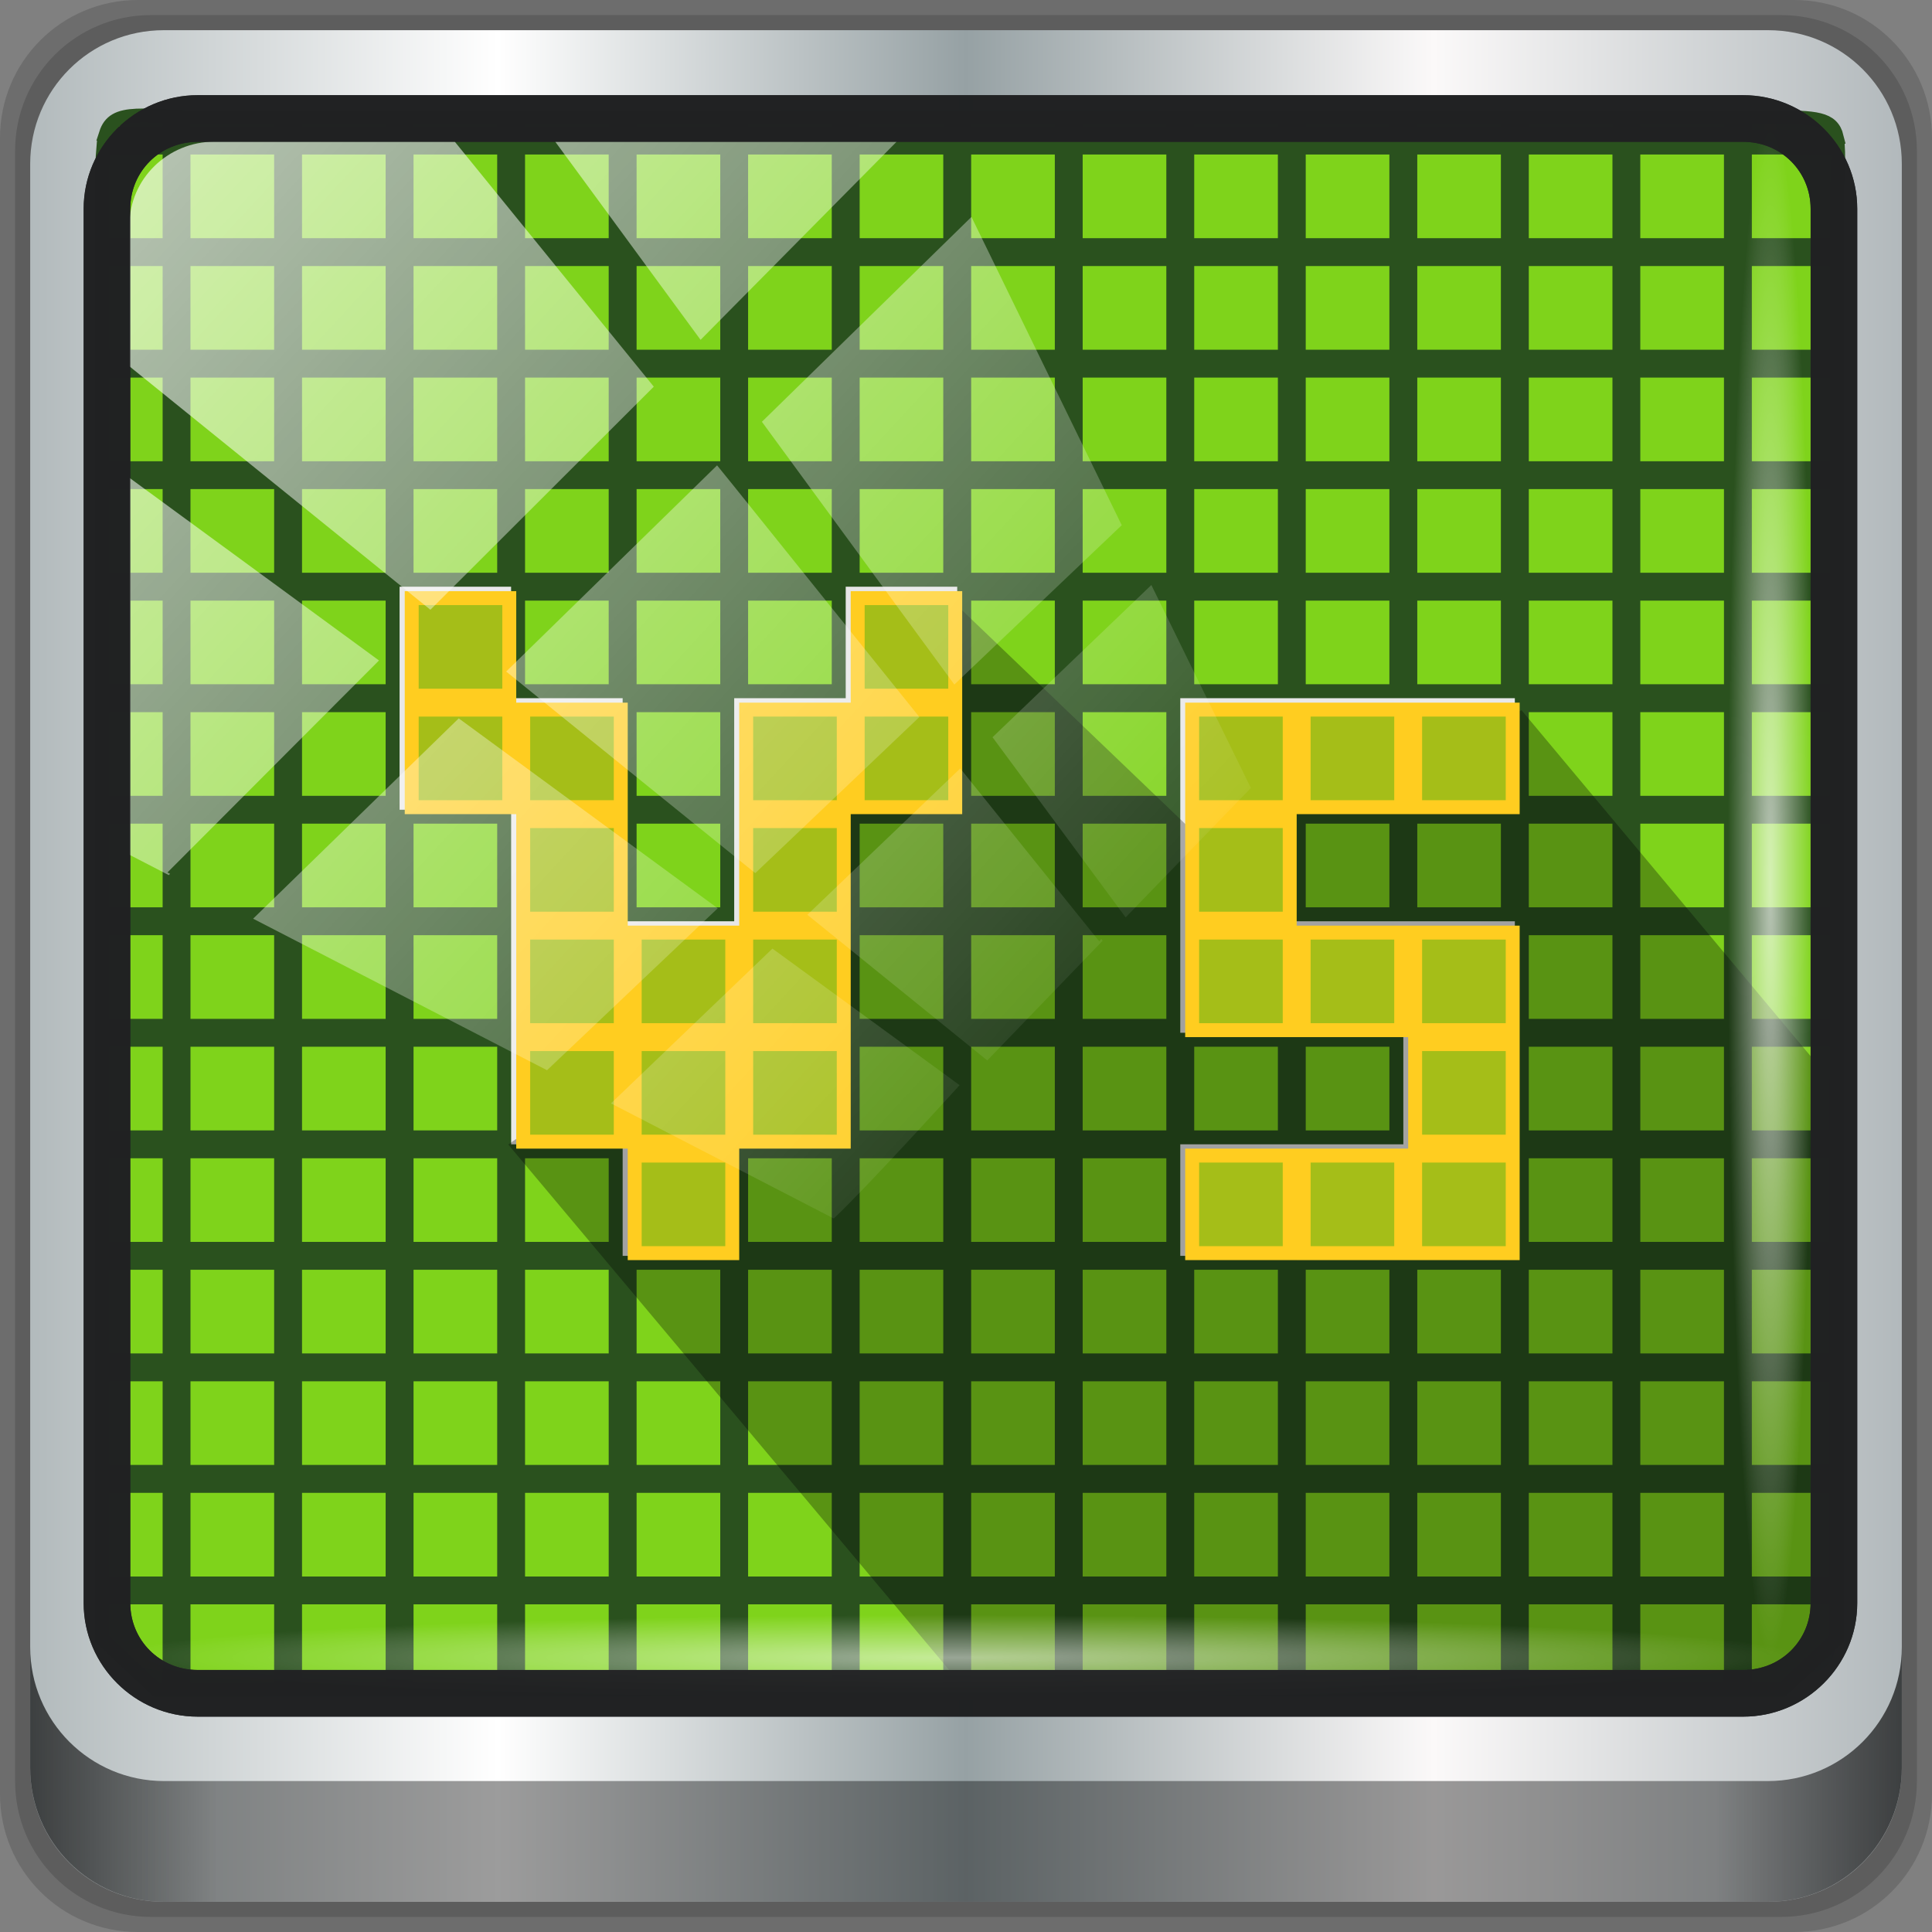 <?xml version="1.0" encoding="UTF-8" standalone="no"?>
<!-- Created with Inkscape (http://www.inkscape.org/) -->

<svg
   xmlns:osb="http://www.openswatchbook.org/uri/2009/osb"
   xmlns:dc="http://purl.org/dc/elements/1.1/"
   xmlns:cc="http://creativecommons.org/ns#"
   xmlns:rdf="http://www.w3.org/1999/02/22-rdf-syntax-ns#"
   xmlns:svg="http://www.w3.org/2000/svg"
   xmlns="http://www.w3.org/2000/svg"
   xmlns:xlink="http://www.w3.org/1999/xlink"
   xmlns:sodipodi="http://sodipodi.sourceforge.net/DTD/sodipodi-0.dtd"
   xmlns:inkscape="http://www.inkscape.org/namespaces/inkscape"
   width="96"
   height="96"
   version="1.1"
   id="svg667"
   sodipodi:docname="voxelshop.svg"
   inkscape:version="0.92.2 5c3e80d, 2017-08-06">
  <rect width="100%" height="100%" fill="#808080" stroke="none"/>
  <defs
     id="defs671">
    <linearGradient
       id="linearGradient3374"
       osb:paint="solid">
      <stop
         style="stop-color:#efdb2a;stop-opacity:1;"
         offset="0"
         id="stop3372" />
    </linearGradient>
    <linearGradient
       id="linearGradient1587"
       osb:paint="solid">
      <stop
         style="stop-color:#7fd31b;stop-opacity:1;"
         offset="0"
         id="stop1585" />
    </linearGradient>
    <linearGradient
       inkscape:collect="always"
       xlink:href="#linearGradient6139-0"
       id="linearGradient4071"
       gradientUnits="userSpaceOnUse"
       gradientTransform="matrix(1.107,0,0,1.107,-5.143,-4.036)"
       x1="6"
       y1="47"
       x2="90"
       y2="47" />
    <linearGradient
       id="linearGradient6139-0">
      <stop
         id="stop6141-2"
         offset="0"
         style="stop-color:#b2babc;stop-opacity:1" />
      <stop
         style="stop-color:#ffffff;stop-opacity:1;"
         offset="0.25"
         id="stop6151-0" />
      <stop
         style="stop-color:#96a1a4;stop-opacity:1"
         offset="0.5"
         id="stop6147-1" />
      <stop
         id="stop6149-4"
         offset="0.75"
         style="stop-color:#fbf9f9;stop-opacity:1;" />
      <stop
         id="stop6143-4"
         offset="1"
         style="stop-color:#b2b9bc;stop-opacity:1" />
    </linearGradient>
    <linearGradient
       gradientTransform="translate(-2.95e-6,2.6e-5)"
       inkscape:collect="always"
       xlink:href="#linearGradient3832-0-6-1-1"
       id="linearGradient4129"
       x1="1.5"
       y1="88.172"
       x2="94.5"
       y2="88.172"
       gradientUnits="userSpaceOnUse" />
    <linearGradient
       id="linearGradient3832-0-6-1-1">
      <stop
         style="stop-color:#000000;stop-opacity:1;"
         offset="0"
         id="stop3834-6-3-7-1" />
      <stop
         id="stop3872-2-4"
         offset="0.1"
         style="stop-color:#000000;stop-opacity:0.588;" />
      <stop
         style="stop-color:#000000;stop-opacity:0.588;"
         offset="0.9"
         id="stop3844-6-2-7-6" />
      <stop
         style="stop-color:#000000;stop-opacity:1;"
         offset="1"
         id="stop3836-5-0-2-9" />
    </linearGradient>
    <radialGradient
       inkscape:collect="always"
       xlink:href="#linearGradient3737"
       id="radialGradient7462"
       gradientUnits="userSpaceOnUse"
       gradientTransform="matrix(0.975,0,0,0.049,33.899,80.167)"
       cx="13.948"
       cy="44.893"
       fx="13.948"
       fy="44.893"
       r="43.199" />
    <linearGradient
       id="linearGradient3737">
      <stop
         offset="0"
         style="stop-color:#ffffff;stop-opacity:1"
         id="stop3739" />
      <stop
         offset="1"
         style="stop-color:#ffffff;stop-opacity:0"
         id="stop3741" />
    </linearGradient>
    <radialGradient
       inkscape:collect="always"
       xlink:href="#linearGradient3737"
       id="radialGradient7464"
       gradientUnits="userSpaceOnUse"
       gradientTransform="matrix(0.888,0,0,0.049,31.545,-90.168)"
       cx="13.948"
       cy="44.893"
       fx="13.948"
       fy="44.893"
       r="43.199" />
    <linearGradient
       inkscape:collect="always"
       xlink:href="#linearGradient3737"
       id="linearGradient4767"
       gradientUnits="userSpaceOnUse"
       x1="2.771"
       y1="-28.642"
       x2="50.528"
       y2="14.514" />
    <clipPath
       id="clipPath4156-4-1"
       clipPathUnits="userSpaceOnUse">
      <path
         inkscape:connector-curvature="0"
         id="path4158-0-8"
         d="m 27.046,-55.695 -14.214,13.321 h 0.061 l 15.653,21.771 10.231,-10.546 C 38.562,-32.302 27.468,-54.819 27.046,-55.695 Z M 9.647,-39.383 -5.241,-25.321 15.988,-7.806 26.372,-18.383 Z m 31.491,12.951 -9.741,9.714 8.945,12.458 7.781,-7.555 z m -49.84,4.379 -13.754,12.982 26.283,13.846 0.061,-0.062 -0.123,-0.062 L 13.599,-5.401 -8.702,-22.053 Z m 38.015,7.401 -9.803,9.775 11.579,9.559 7.628,-7.401 -8.669,-11.009 z m 20.187,5.674 -7.383,7.216 6.188,8.542 5.82,-6.137 z m -32.195,6.322 -9.557,9.498 13.662,7.185 7.934,-7.678 z m 23.312,2.374 -7.107,6.938 8.363,6.907 5.361,-5.674 -0.061,-0.092 -0.092,0.123 -6.464,-8.203 z m -8.73,8.542 -7.505,7.339 10.354,5.458 c 1.397,-1.321 5.675,-6.123 5.851,-6.322 z"
         style="opacity:0.6;fill:#ffffff;fill-opacity:1;stroke:none" />
    </clipPath>
    <linearGradient
       id="ButtonShadow-16"
       gradientTransform="scale(1.006,0.994)"
       x1="45.448"
       y1="92.54"
       x2="45.448"
       y2="7.017"
       gradientUnits="userSpaceOnUse">
      <stop
         style="stop-color:#000000;stop-opacity:1;"
         offset="0"
         id="stop3750-6" />
      <stop
         style="stop-color:#000000;stop-opacity:0.588;"
         offset="1"
         id="stop3752-4" />
    </linearGradient>
    <clipPath
       clipPathUnits="userSpaceOnUse"
       id="clipPath4355-7">
      <rect
         style="fill:#ffffff;fill-opacity:1;fill-rule:nonzero;stroke:none"
         id="rect4357-5"
         width="84"
         height="80"
         x="6"
         y="6"
         rx="6"
         ry="6" />
    </clipPath>
    <clipPath
       clipPathUnits="userSpaceOnUse"
       id="clipPath4355-9">
      <rect
         style="fill:#ffffff;fill-opacity:1;fill-rule:nonzero;stroke:none"
         id="rect4357-1"
         width="84"
         height="80"
         x="6"
         y="6"
         rx="6"
         ry="6" />
    </clipPath>
    <clipPath
       clipPathUnits="userSpaceOnUse"
       id="clipPath4355-1">
      <rect
         style="fill:#ffffff;fill-opacity:1;fill-rule:nonzero;stroke:none"
         id="rect4357-9"
         width="84"
         height="80"
         x="6"
         y="6"
         rx="6"
         ry="6" />
    </clipPath>
    <clipPath
       clipPathUnits="userSpaceOnUse"
       id="clipPath3943-52-0">
      <path
         id="path3945-4-1"
         d="m 69.781,20.844 -5,3.438 c 5.587,5.537 9,13.328 9,21.812 0,8.434 -3.377,16.096 -8.906,21.625 l 5,3.438 C 76.078,64.576 80,55.844 80,46.094 c 2e-6,-9.797 -3.963,-18.66 -10.219,-25.25 z M 40,24.062 28.906,36.219 H 21.5 c -0.823,0 -1.5,0.677 -1.5,1.5 v 1 14.844 1 c 0,0.823 0.684,1.61 1.5,1.5 h 7.406 L 40,68 V 66 26.062 Z m 20.594,3.281 -5,3.438 L 55.5,30.875 c 3.938,3.89 6.406,9.25 6.406,15.219 0,5.921 -2.43,11.148 -6.312,15.031 l 0.094,0.094 5.094,3.438 c 4.475,-4.908 7.25,-11.402 7.25,-18.562 0,-7.231 -2.879,-13.831 -7.438,-18.75 z m -9.25,6.5 -5.219,3.625 c 2.222,2.218 3.719,5.24 3.719,8.625 0,3.337 -1.459,6.228 -3.625,8.438 l 5.219,3.625 c 2.822,-3.237 4.531,-7.434 4.531,-12.062 0,-4.673 -1.754,-9.001 -4.625,-12.25 z"
         style="color:#000000;display:inline;overflow:visible;visibility:visible;opacity:0.8;fill:#ff00ff;fill-opacity:1;fill-rule:nonzero;stroke:none;stroke-width:1;marker:none;enable-background:accumulate"
         inkscape:connector-curvature="0" />
    </clipPath>
    <linearGradient
       inkscape:collect="always"
       xlink:href="#linearGradient1587"
       id="linearGradient3443"
       gradientUnits="userSpaceOnUse"
       x1="0"
       y1="32"
       x2="64"
       y2="32"
       gradientTransform="matrix(1.385,0,0,1.385,-0.397,112.389)" />
  </defs>
  <sodipodi:namedview
     pagecolor="#ffffff"
     bordercolor="#666666"
     borderopacity="1"
     objecttolerance="10"
     gridtolerance="10"
     guidetolerance="10"
     inkscape:pageopacity="0"
     inkscape:pageshadow="2"
     inkscape:window-width="1280"
     inkscape:window-height="972"
     id="namedview669"
     showgrid="false"
     inkscape:snap-global="false"
     showguides="true"
     inkscape:guide-bbox="true"
     inkscape:zoom="1.9061686"
     inkscape:cx="48"
     inkscape:cy="42.516973"
     inkscape:window-x="0"
     inkscape:window-y="23"
     inkscape:window-maximized="1"
     inkscape:current-layer="g3457">
    <sodipodi:guide
       position="34.499,-122.416"
       orientation="0.707,0.707"
       id="guide3356"
       inkscape:locked="false" />
    <sodipodi:guide
       position="60.837,-97.005"
       orientation="0.707,0.707"
       id="guide3358"
       inkscape:locked="false" />
  </sodipodi:namedview>
  <g
     id="g659"
     transform="matrix(1.385,0,0,1.385,-0.397,112.389)">
    <g
       id="g657">
      <g
         id="g655" />
    </g>
  </g>
  <path
     style="display:inline;opacity:0.15;fill:#000000;fill-opacity:1;fill-rule:nonzero;stroke:none"
     d="M 89.143,2.6e-5 H 6.857 C 3.058,2.6e-5 -5.5e-7,3.058 -5.5e-7,6.857 V 89.143 c 0,3.799 3.058,6.857 6.857,6.857 H 89.143 c 3.799,0 6.857,-3.058 6.857,-6.857 V 6.857 C 96,3.058 92.942,2.6e-5 89.143,2.6e-5 Z"
     id="path3288"
     inkscape:connector-curvature="0" />
  <path
     inkscape:connector-curvature="0"
     id="path4085"
     d="M 88.5,0.75 H 7.5 c -3.739,0 -6.75,3.01 -6.75,6.75 V 88.5 c 0,3.74 3.011,6.75 6.75,6.75 H 88.5 c 3.74,0 6.75,-3.01 6.75,-6.75 V 7.5 c 0,-3.739 -3.01,-6.75 -6.75,-6.75 z"
     style="display:inline;opacity:0.15;fill:#000000;fill-opacity:1;fill-rule:nonzero;stroke:none" />
  <path
     style="display:inline;fill:url(#linearGradient4071);fill-opacity:1;fill-rule:nonzero;stroke:none"
     d="M 87.857,1.5 H 8.143 c -3.68,0 -6.643,2.963 -6.643,6.643 V 87.857 c 0,3.68 2.963,6.643 6.643,6.643 H 87.857 c 3.68,0 6.643,-2.963 6.643,-6.643 V 8.143 c 0,-3.68 -2.963,-6.643 -6.643,-6.643 z"
     id="rect4251-1"
     inkscape:connector-curvature="0" />
  <path
     style="display:inline;opacity:0.96;fill:#e8e8e8;fill-opacity:1;fill-rule:nonzero;stroke:none;stroke-width:1.03"
     d="m 11.241,6.387 c -2.856,0 -5.124,2.288 -5.124,5.171 v 21.427 7.239 39.914 c 1.097,1.684 2.969,2.812 5.124,2.812 h 4.099 65.589 4.099 c 2.155,0 4.027,-1.127 5.124,-2.812 V 40.225 32.986 11.558 c 0,-2.883 -2.268,-5.171 -5.124,-5.171 z"
     id="path3400-6"
     inkscape:connector-curvature="0"
     sodipodi:nodetypes="sscccsccscccsss" />
  <g
     transform="matrix(1.385,0,0,1.385,3.231,1.411)"
     id="g3457">
    <path
       inkscape:connector-curvature="0"
       id="use467"
       transform="matrix(0.722,0,0,0.722,0.287,-81.121)"
       d="m 3.162,116.691 c -0.906,0.042 -1.325,0.274 -1.525,0.893 h 3.162 v -0.852 c -0.649,-0.035 -1.218,-0.06 -1.637,-0.041 z m 2.328,0.078 v 0.814 h 4.85 v -0.811 H 5.564 c -0.028,-0.002 -0.046,-0.002 -0.074,-0.004 z m 5.543,0.004 v 0.811 h 4.848 v -0.811 z m 5.541,0 v 0.811 h 4.85 v -0.811 z m 5.541,0 v 0.811 h 4.85 v -0.811 z m 5.543,0 v 0.811 h 4.85 v -0.811 z m 5.541,0 v 0.811 h 4.85 v -0.811 z m 5.543,0 v 0.811 h 4.848 v -0.811 z m 5.541,0 v 0.811 h 4.85 v -0.811 h -4.59 z m 5.541,0 v 0.811 h 4.85 v -0.811 z m 5.543,0 v 0.811 h 4.85 v -0.811 z m 5.541,0 v 0.811 h 4.85 v -0.811 z m 5.543,0 v 0.811 h 4.848 v -0.811 z m 5.541,0 v 0.811 h 4.85 v -0.811 z m 5.541,0 v 0.811 h 4.85 v -0.811 z m 5.543,0 v 0.965 h 4.561 c -0.227,-0.919 -1.007,-0.965 -3.244,-0.965 z m -81.57,1.504 c -0.052,0.545 -0.053,1.255 -0.053,2.205 v 2.645 h 3.346 v -4.85 z m 3.984,0 v 4.85 h 4.85 v -4.85 z m 5.543,0 v 4.85 h 4.848 v -4.85 z m 5.541,0 v 4.85 h 4.85 v -4.85 z m 5.541,0 v 4.85 h 4.85 v -4.85 z m 5.543,0 v 4.85 h 4.85 v -4.85 z m 5.541,0 v 4.85 h 4.85 v -4.85 z m 5.543,0 v 4.85 h 4.848 v -4.85 z m 5.541,0 v 4.85 h 4.85 v -4.85 z m 5.541,0 v 4.85 h 4.85 v -4.85 z m 5.543,0 v 4.85 h 4.85 v -4.85 z m 5.541,0 v 4.85 h 4.85 v -4.85 z m 5.543,0 v 4.85 h 4.848 v -4.85 z m 5.541,0 v 4.85 h 4.85 v -4.85 z m 5.541,0 v 4.85 h 4.85 v -4.85 z m 5.543,0 v 4.85 h 4.557 v -2.459 c 0.053,-1.074 0.099,-1.827 0.066,-2.391 z m -81.623,5.541 v 4.85 h 3.346 v -4.85 z m 4.037,0 v 4.85 h 4.85 v -4.85 z m 5.543,0 v 4.85 h 4.848 v -4.85 z m 5.541,0 v 4.85 h 4.85 v -4.85 z m 5.541,0 v 4.85 h 4.85 v -4.85 z m 5.543,0 v 4.85 h 4.85 v -4.85 z m 5.541,0 v 4.85 h 4.85 v -4.85 z m 5.543,0 v 4.85 h 4.848 v -4.85 z m 5.541,0 v 4.85 h 4.85 v -4.85 z m 5.541,0 v 4.85 h 4.85 v -4.85 z m 5.543,0 v 4.85 h 4.85 v -4.85 z m 5.541,0 v 4.85 h 4.85 v -4.85 z m 5.543,0 v 4.85 h 4.848 v -4.85 z m 5.541,0 v 4.85 h 4.85 v -4.85 z m 5.541,0 v 4.85 h 4.85 v -4.85 z m 5.543,0 v 4.85 h 4.557 v -4.85 z M 1.453,129.361 v 4.85 h 3.346 v -4.85 z m 4.037,0 v 4.85 h 4.85 v -4.85 z m 5.543,0 v 4.85 h 4.848 v -4.85 z m 5.541,0 v 4.85 h 4.85 v -4.85 z m 5.541,0 v 4.85 h 4.85 v -4.85 z m 5.543,0 v 4.85 h 4.85 v -4.85 z m 5.541,0 v 4.85 h 4.85 v -4.85 z m 5.543,0 v 4.85 h 4.848 v -4.85 z m 5.541,0 v 4.85 h 4.85 v -4.85 z m 5.541,0 v 4.85 h 4.85 v -4.85 z m 5.543,0 v 4.85 h 4.85 v -4.85 z m 5.541,0 v 4.85 h 4.85 v -4.85 z m 5.543,0 v 4.85 h 4.848 v -4.85 z m 5.541,0 v 4.85 h 4.85 v -4.85 z m 5.541,0 v 4.85 h 4.85 v -4.85 z m 5.543,0 v 4.85 h 4.557 v -4.85 z m -81.623,5.541 v 4.85 h 3.346 v -4.85 z m 4.037,0 v 4.85 h 4.85 v -4.85 z m 5.543,0 v 4.85 h 4.848 v -4.85 z m 5.541,0 v 4.85 h 4.85 v -4.85 z m 5.541,0 v 4.85 h 4.85 v -4.85 z m 5.543,0 v 4.85 h 4.85 v -4.85 z m 5.541,0 v 4.85 h 4.85 v -4.85 z m 5.543,0 v 4.85 h 4.848 v -4.85 z m 5.541,0 v 4.85 h 4.85 v -4.85 z m 5.541,0 v 4.85 h 4.85 v -4.85 z m 5.543,0 v 4.85 h 4.85 v -4.85 z m 5.541,0 v 4.85 h 4.85 v -4.85 z m 5.543,0 v 4.85 h 4.848 v -4.85 z m 5.541,0 v 4.85 h 4.85 v -4.85 z m 5.541,0 v 4.85 h 4.85 v -4.85 z m 5.543,0 v 4.85 h 4.557 v -4.85 z m -81.623,5.543 v 4.848 h 3.346 v -4.848 z m 4.037,0 v 4.848 h 4.85 v -4.848 z m 5.543,0 v 4.848 h 4.848 v -4.848 z m 11.082,0 v 4.848 h 4.85 v -4.848 z m 5.543,0 v 4.848 h 4.85 v -4.848 z m 5.541,0 v 4.848 h 4.85 v -4.848 z m 11.084,0 v 4.848 h 4.85 v -4.848 z m 5.541,0 v 4.848 h 4.85 v -4.848 z m 5.543,0 v 4.848 h 4.85 v -4.848 z m 5.541,0 v 4.848 h 4.85 v -4.848 z m 5.543,0 v 4.848 h 4.848 v -4.848 z m 5.541,0 v 4.848 h 4.85 v -4.848 z m 5.541,0 v 4.848 h 4.85 v -4.848 z m 5.543,0 v 4.848 h 4.557 v -4.848 z M 1.453,145.986 v 4.85 h 3.346 v -4.85 z m 4.037,0 v 4.85 h 4.85 v -4.85 z m 5.543,0 v 4.85 h 4.848 v -4.85 z m 16.625,0 v 4.85 h 4.85 v -4.85 z m 16.625,0 v 4.85 h 4.85 v -4.85 z m 5.541,0 v 4.85 h 4.85 v -4.85 z m 22.168,0 v 4.85 h 4.85 v -4.85 z m 5.541,0 v 4.85 h 4.85 v -4.85 z m 5.543,0 v 4.85 h 4.557 v -4.85 z m -81.623,5.541 v 4.85 h 3.346 v -4.85 z m 4.037,0 v 4.85 h 4.85 v -4.85 z m 5.543,0 v 4.85 h 4.848 v -4.85 z m 5.541,0 v 4.85 h 4.85 v -4.85 z m 11.084,0 v 4.85 h 4.85 v -4.85 z m 11.084,0 v 4.85 h 4.848 v -4.85 z m 5.541,0 v 4.85 h 4.85 v -4.85 z m 5.541,0 v 4.85 h 4.85 v -4.85 z m 11.084,0 v 4.85 h 4.85 v -4.85 z m 5.543,0 v 4.85 h 4.848 v -4.85 z m 5.541,0 v 4.85 h 4.85 v -4.85 z m 5.541,0 v 4.85 h 4.85 v -4.85 z m 5.543,0 v 4.85 h 4.557 v -4.85 z m -81.623,5.543 v 4.85 h 3.346 v -4.85 z m 4.037,0 v 4.85 h 4.85 v -4.85 z m 5.543,0 v 4.85 h 4.848 v -4.85 z m 5.541,0 v 4.85 h 4.85 v -4.85 z m 22.168,0 v 4.85 h 4.848 v -4.85 z m 5.541,0 v 4.85 h 4.85 v -4.85 z m 5.541,0 v 4.85 h 4.85 v -4.85 z m 22.168,0 v 4.85 h 4.85 v -4.85 z m 5.541,0 v 4.85 h 4.85 v -4.85 z m 5.543,0 v 4.85 h 4.557 v -4.85 z M 1.453,162.611 v 4.85 h 3.346 v -4.85 z m 4.037,0 v 4.85 h 4.85 v -4.85 z m 5.543,0 v 4.85 h 4.848 v -4.85 z m 5.541,0 v 4.85 h 4.85 v -4.85 z m 22.168,0 v 4.85 h 4.848 v -4.85 z m 5.541,0 v 4.85 h 4.85 v -4.85 z m 5.541,0 v 4.85 h 4.85 v -4.85 z m 5.543,0 v 4.85 h 4.85 v -4.85 z m 5.541,0 v 4.85 h 4.85 v -4.85 z m 11.084,0 v 4.85 h 4.85 v -4.85 z m 5.541,0 v 4.85 h 4.85 v -4.85 z m 5.543,0 v 4.85 h 4.557 v -4.85 z m -81.623,5.543 v 4.848 h 3.346 v -4.848 z m 4.037,0 v 4.848 h 4.85 v -4.848 z m 5.543,0 v 4.848 h 4.848 v -4.848 z m 5.541,0 v 4.848 h 4.85 v -4.848 z m 5.541,0 v 4.848 h 4.85 v -4.848 z m 11.084,0 v 4.848 h 4.85 v -4.848 z m 5.543,0 v 4.848 h 4.848 v -4.848 z m 5.541,0 v 4.848 h 4.85 v -4.848 z m 5.541,0 v 4.848 h 4.85 v -4.848 z m 22.168,0 v 4.848 h 4.85 v -4.848 z m 5.541,0 v 4.848 h 4.85 v -4.848 z m 5.543,0 v 4.848 h 4.557 v -4.848 z m -81.623,5.541 v 4.85 h 3.346 v -4.85 z m 4.037,0 v 4.85 h 4.85 v -4.85 z m 5.543,0 v 4.85 h 4.848 v -4.85 z m 5.541,0 v 4.85 h 4.85 v -4.85 z m 5.541,0 v 4.85 h 4.85 v -4.85 z m 5.543,0 v 4.85 h 4.85 v -4.85 z m 5.541,0 v 4.85 h 4.85 v -4.85 z m 5.543,0 v 4.85 h 4.848 v -4.85 z m 5.541,0 v 4.85 h 4.85 v -4.85 z m 5.541,0 v 4.85 h 4.85 v -4.85 z m 5.543,0 v 4.85 h 4.85 v -4.85 z m 5.541,0 v 4.85 h 4.85 v -4.85 z m 5.543,0 v 4.85 h 4.848 v -4.85 z m 5.541,0 v 4.85 h 4.85 v -4.85 z m 5.541,0 v 4.85 h 4.85 v -4.85 z m 5.543,0 v 4.85 h 4.557 v -4.85 z m -81.623,5.541 v 4.85 h 3.346 v -4.85 z m 4.037,0 v 4.85 h 4.85 v -4.85 z m 5.543,0 v 4.85 h 4.848 v -4.85 z m 5.541,0 v 4.85 h 4.85 v -4.85 z m 5.541,0 v 4.85 h 4.85 v -4.85 z m 5.543,0 v 4.85 h 4.85 v -4.85 z m 5.541,0 v 4.85 h 4.85 v -4.85 z m 5.543,0 v 4.85 h 4.848 v -4.85 z m 5.541,0 v 4.85 h 4.85 v -4.85 z m 5.541,0 v 4.85 h 4.85 v -4.85 z m 5.543,0 v 4.85 h 4.85 v -4.85 z m 5.541,0 v 4.85 h 4.85 v -4.85 z m 5.543,0 v 4.85 h 4.848 v -4.85 z m 5.541,0 v 4.85 h 4.85 v -4.85 z m 5.541,0 v 4.85 h 4.85 v -4.85 z m 5.543,0 v 4.85 h 4.557 v -4.85 z M 1.453,184.779 v 4.85 h 3.346 v -4.85 z m 4.037,0 v 4.85 h 4.85 v -4.85 z m 5.543,0 v 4.85 h 4.848 v -4.85 z m 5.541,0 v 4.85 h 4.85 v -4.85 z m 5.541,0 v 4.85 h 4.85 v -4.85 z m 5.543,0 v 4.85 h 4.85 v -4.85 z m 5.541,0 v 4.85 h 4.85 v -4.85 z m 5.543,0 v 4.85 h 4.848 v -4.85 z m 5.541,0 v 4.85 h 4.85 v -4.85 z m 5.541,0 v 4.85 h 4.85 v -4.85 z m 5.543,0 v 4.85 h 4.85 v -4.85 z m 5.541,0 v 4.85 h 4.85 v -4.85 z m 5.543,0 v 4.85 h 4.848 v -4.85 z m 5.541,0 v 4.85 h 4.85 v -4.85 z m 5.541,0 v 4.85 h 4.85 v -4.85 z m 5.543,0 v 4.85 h 4.557 v -4.85 z m -81.623,5.541 v 2.068 l 2.693,2.521 h 0.652 v -4.59 z m 4.037,0 v 4.59 h 4.85 v -4.59 z m 5.543,0 v 4.59 h 4.848 v -4.59 z m 5.541,0 v 4.59 h 4.85 v -4.59 z m 5.541,0 v 4.59 h 4.85 v -4.59 z m 5.543,0 v 4.59 h 4.85 v -4.59 z m 5.541,0 v 4.59 h 4.85 v -4.59 z m 5.543,0 v 4.59 h 4.848 v -4.59 z m 5.541,0 v 4.59 h 4.85 v -4.59 z m 5.541,0 v 4.59 h 4.85 v -4.59 z m 5.543,0 v 4.59 h 4.85 v -4.59 z m 5.541,0 v 4.59 h 4.85 v -4.59 z m 5.543,0 v 4.59 h 4.848 v -4.59 z m 5.541,0 v 4.59 h 4.85 v -4.59 z m 5.541,0 v 4.59 h 4.85 v -4.59 z m 5.543,0 v 4.59 h 1.863 l 2.693,-2.521 v -2.068 z"
       style="fill:url(#linearGradient3443);fill-opacity:1;stroke:#2a511e;stroke-width:0.693;stroke-opacity:1;paint-order:normal" />
    <path
       sodipodi:nodetypes="cccccccccc"
       inkscape:connector-curvature="0"
       id="path3400"
       d="m 15.903,40.044 16.326,19.457 28.837,0.004 c 2.427,-0.853 2.436,-0.284 2.507,-2.522 L 63.571,38.003 52.257,24.464 40.386,28.73 31.669,20.383 22.951,35.036 Z"
       style="fill:#000000;fill-opacity:0.304;stroke:none;stroke-width:1px;stroke-linecap:butt;stroke-linejoin:miter;stroke-opacity:1" />
    <path
       inkscape:connector-curvature="0"
       d="m 48.438,40.44 h 3.5 v 3.5 h -3.5 z m 0,-4 h 3.5 v 3.5 h -3.5 z m 0,-4 h 3.5 v 3.5 h -3.5 z m 0,-8 h 3.5 v 3.5 h -3.5 z m -4,16 h 3.5 v 3.5 h -3.5 z m 0,-8 h 3.5 v 3.5 h -3.5 z m 0,-8 h 3.5 v 3.5 h -3.5 z m -4,16 h 3.5 v 3.5 h -3.5 z m 0,-8 h 3.5 v 3.5 h -3.5 z m 0,-4 h 3.5 v 3.5 h -3.5 z m 0,-4 h 3.5 v 3.5 h -3.5 z m -12,0 h 3.5 v 3.5 h -3.5 z m 0,-4 h 3.5 v 3.5 h -3.5 z m -4,16 h 3.5 v 3.5 h -3.5 z m 0,-4 h 3.5 v 3.5 h -3.5 z m 0,-4 h 3.5 v 3.5 h -3.5 z m 0,-4 h 3.5 v 3.5 h -3.5 z m -4,16 h 3.5 v 3.5 h -3.5 z m 0,-4 h 3.5 v 3.5 h -3.5 z m 0,-4 h 3.5 v 3.5 h -3.5 z m -4,4 h 3.5 v 3.5 h -3.5 z m 0,-4 h 3.5 v 3.5 h -3.5 z m 0,-4 h 3.5 v 3.5 h -3.5 z m 0,-4 h 3.5 v 3.5 h -3.5 z m -4,0 h 3.5 v 3.5 h -3.5 z m 0,-4 h 3.5 v 3.5 h -3.5 z"
       style="fill:#a5be18;fill-opacity:1;stroke:#ffcd20;stroke-width:0.5;stroke-opacity:1;paint-order:normal"
       id="use625" />
  </g>
  <path
     inkscape:connector-curvature="0"
     id="path4989"
     d="m 9.825,4.729 c -3.117,0 -5.668,2.54 -5.668,5.646 v 69.278 c 0,3.106 2.551,5.646 5.668,5.646 H 86.617 c 3.117,0 5.668,-2.54 5.668,-5.646 V 10.375 c 0,-3.106 -2.551,-5.646 -5.668,-5.646 z m 0,2.319 H 86.617 c 1.888,0 3.352,1.48 3.352,3.327 v 69.278 c 0,1.846 -1.464,3.327 -3.352,3.327 H 9.825 c -1.888,0 -3.352,-1.48 -3.352,-3.327 V 10.375 c 0,-1.846 1.464,-3.327 3.352,-3.327 z"
     style="color:#000000;font-style:normal;font-variant:normal;font-weight:normal;font-stretch:normal;font-size:medium;line-height:normal;font-family:Sans;-inkscape-font-specification:Sans;text-indent:0;text-align:start;text-decoration:none;text-decoration-line:none;letter-spacing:normal;word-spacing:normal;text-transform:none;writing-mode:lr-tb;direction:ltr;baseline-shift:baseline;text-anchor:start;display:inline;overflow:visible;visibility:visible;fill:#202223;fill-opacity:0.937;stroke:none;stroke-width:2.376;marker:none;enable-background:accumulate" />
  <path
     inkscape:connector-curvature="0"
     style="display:inline;opacity:0.658;fill:url(#linearGradient4129);fill-opacity:1;fill-rule:nonzero;stroke:none"
     d="m 1.5,81.844 v 6 c 0,3.68 2.976,6.656 6.656,6.656 H 87.844 c 3.68,0 6.656,-2.976 6.656,-6.656 v -6 c 0,3.68 -2.976,6.656 -6.656,6.656 H 8.156 c -3.68,0 -6.656,-2.976 -6.656,-6.656 z"
     id="path4118" />
  <rect
     style="opacity:0.55;fill:url(#radialGradient7462);fill-opacity:1;stroke:none"
     id="rect4131"
     width="84.25"
     height="4.25"
     x="5.375"
     y="80.25"
     rx="0"
     ry="4.25" />
  <rect
     ry="4.25"
     rx="0"
     y="-90.085"
     x="5.56"
     height="4.25"
     width="76.75"
     id="rect4141"
     style="opacity:0.669;fill:url(#radialGradient7464);fill-opacity:1;stroke:none"
     transform="rotate(90)" />
  <rect
     transform="matrix(1.069,0,0,1.048,4.295,38.479)"
     style="opacity:0.65;fill:url(#linearGradient4767);fill-opacity:1;stroke:none"
     id="rect4146"
     width="75.966"
     height="69.024"
     x="2"
     y="-30"
     rx="3.957"
     ry="3.957"
     clip-path="url(#clipPath4156-4-1)" />
  <path
     style="color:#000000;font-style:normal;font-variant:normal;font-weight:normal;font-stretch:normal;font-size:medium;line-height:normal;font-family:Sans;-inkscape-font-specification:Sans;text-indent:0;text-align:start;text-decoration:none;text-decoration-line:none;letter-spacing:normal;word-spacing:normal;text-transform:none;writing-mode:lr-tb;direction:ltr;baseline-shift:baseline;text-anchor:start;display:inline;overflow:visible;visibility:visible;fill:#202223;fill-opacity:0.937;stroke:none;stroke-width:2.376;marker:none;enable-background:accumulate"
     d="m 9.825,4.729 c -3.117,0 -5.668,2.54 -5.668,5.646 v 69.278 c 0,3.106 2.551,5.646 5.668,5.646 H 86.617 c 3.117,0 5.668,-2.54 5.668,-5.646 V 10.375 c 0,-3.106 -2.551,-5.646 -5.668,-5.646 z m 0,2.319 H 86.617 c 1.888,0 3.352,1.48 3.352,3.327 v 69.278 c 0,1.846 -1.464,3.327 -3.352,3.327 H 9.825 c -1.888,0 -3.352,-1.48 -3.352,-3.327 V 10.375 c 0,-1.846 1.464,-3.327 3.352,-3.327 z"
     id="path1610"
     inkscape:connector-curvature="0" />
</svg>
